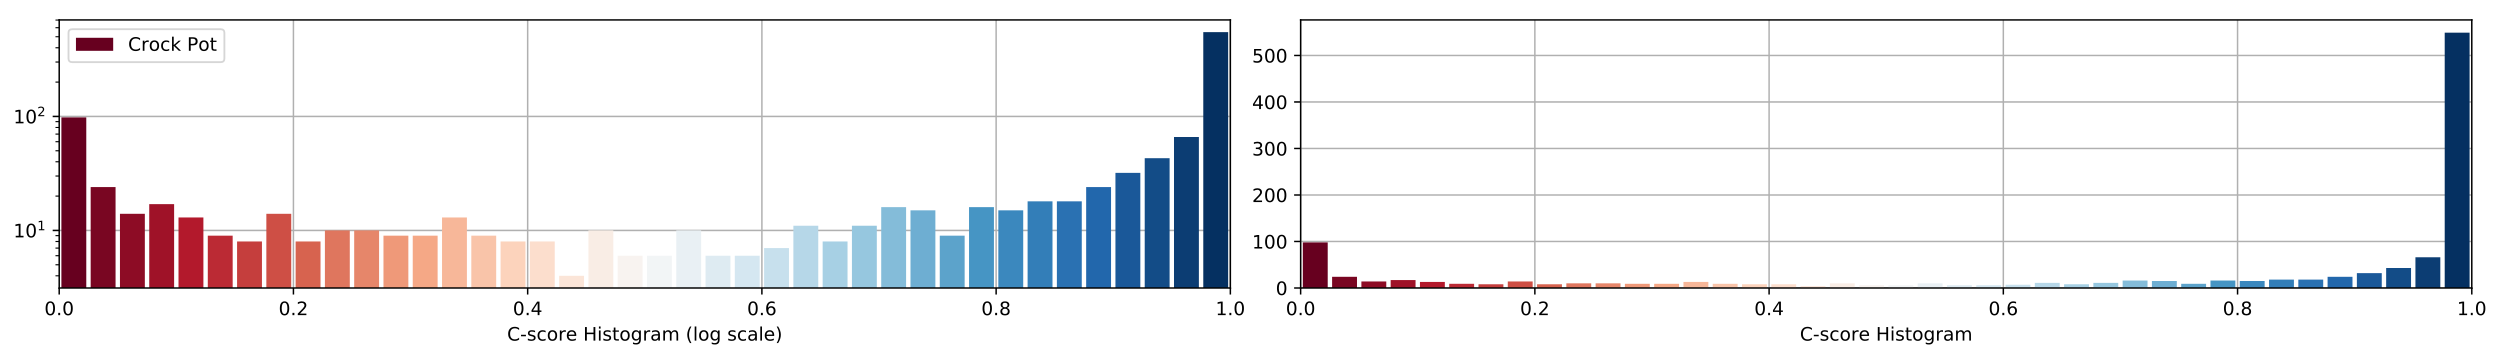 <?xml version="1.0" encoding="utf-8" standalone="no"?>
<!DOCTYPE svg PUBLIC "-//W3C//DTD SVG 1.1//EN"
  "http://www.w3.org/Graphics/SVG/1.1/DTD/svg11.dtd">
<!-- Created with matplotlib (https://matplotlib.org/) -->
<svg height="192.256pt" version="1.1" viewBox="0 0 1342.952 192.256" width="1342.952pt" xmlns="http://www.w3.org/2000/svg" xmlns:xlink="http://www.w3.org/1999/xlink">
 <defs>
  <style type="text/css">
*{stroke-linecap:butt;stroke-linejoin:round;}
  </style>
 </defs>
 <g id="figure_1">
  <g id="patch_1">
   <path d="M 0 192.256 
L 1342.952 192.256 
L 1342.952 0 
L 0 0 
z
" style="fill:#ffffff;"/>
  </g>
  <g id="axes_1">
   <g id="patch_2">
    <path d="M 31.8 154.7 
L 660.926 154.7 
L 660.926 10.7 
L 31.8 10.7 
z
" style="fill:#ffffff;"/>
   </g>
   <g id="matplotlib.axis_1">
    <g id="xtick_1">
     <g id="line2d_1">
      <path clip-path="url(#pb78cf85480)" d="M 31.8 154.7 
L 31.8 10.7 
" style="fill:none;stroke:#b0b0b0;stroke-linecap:square;stroke-width:0.8;"/>
     </g>
     <g id="line2d_2">
      <defs>
       <path d="M 0 0 
L 0 3.5 
" id="mf42992d479" style="stroke:#000000;stroke-width:0.8;"/>
      </defs>
      <g>
       <use style="stroke:#000000;stroke-width:0.8;" x="31.8" xlink:href="#mf42992d479" y="154.7"/>
      </g>
     </g>
     <g id="text_1">
      <!-- 0.0 -->
      <defs>
       <path d="M 31.781 66.406 
Q 24.172 66.406 20.328 58.906 
Q 16.5 51.422 16.5 36.375 
Q 16.5 21.391 20.328 13.891 
Q 24.172 6.391 31.781 6.391 
Q 39.453 6.391 43.281 13.891 
Q 47.125 21.391 47.125 36.375 
Q 47.125 51.422 43.281 58.906 
Q 39.453 66.406 31.781 66.406 
z
M 31.781 74.219 
Q 44.047 74.219 50.516 64.516 
Q 56.984 54.828 56.984 36.375 
Q 56.984 17.969 50.516 8.266 
Q 44.047 -1.422 31.781 -1.422 
Q 19.531 -1.422 13.062 8.266 
Q 6.594 17.969 6.594 36.375 
Q 6.594 54.828 13.062 64.516 
Q 19.531 74.219 31.781 74.219 
z
" id="DejaVuSans-48"/>
       <path d="M 10.688 12.406 
L 21 12.406 
L 21 0 
L 10.688 0 
z
" id="DejaVuSans-46"/>
      </defs>
      <g transform="translate(23.848 169.298)scale(0.1 -0.1)">
       <use xlink:href="#DejaVuSans-48"/>
       <use x="63.623" xlink:href="#DejaVuSans-46"/>
       <use x="95.41" xlink:href="#DejaVuSans-48"/>
      </g>
     </g>
    </g>
    <g id="xtick_2">
     <g id="line2d_3">
      <path clip-path="url(#pb78cf85480)" d="M 157.625 154.7 
L 157.625 10.7 
" style="fill:none;stroke:#b0b0b0;stroke-linecap:square;stroke-width:0.8;"/>
     </g>
     <g id="line2d_4">
      <g>
       <use style="stroke:#000000;stroke-width:0.8;" x="157.625" xlink:href="#mf42992d479" y="154.7"/>
      </g>
     </g>
     <g id="text_2">
      <!-- 0.2 -->
      <defs>
       <path d="M 19.188 8.297 
L 53.609 8.297 
L 53.609 0 
L 7.328 0 
L 7.328 8.297 
Q 12.938 14.109 22.625 23.891 
Q 32.328 33.688 34.812 36.531 
Q 39.547 41.844 41.422 45.531 
Q 43.312 49.219 43.312 52.781 
Q 43.312 58.594 39.234 62.25 
Q 35.156 65.922 28.609 65.922 
Q 23.969 65.922 18.812 64.312 
Q 13.672 62.703 7.812 59.422 
L 7.812 69.391 
Q 13.766 71.781 18.938 73 
Q 24.125 74.219 28.422 74.219 
Q 39.75 74.219 46.484 68.547 
Q 53.219 62.891 53.219 53.422 
Q 53.219 48.922 51.531 44.891 
Q 49.859 40.875 45.406 35.406 
Q 44.188 33.984 37.641 27.219 
Q 31.109 20.453 19.188 8.297 
z
" id="DejaVuSans-50"/>
      </defs>
      <g transform="translate(149.674 169.298)scale(0.1 -0.1)">
       <use xlink:href="#DejaVuSans-48"/>
       <use x="63.623" xlink:href="#DejaVuSans-46"/>
       <use x="95.41" xlink:href="#DejaVuSans-50"/>
      </g>
     </g>
    </g>
    <g id="xtick_3">
     <g id="line2d_5">
      <path clip-path="url(#pb78cf85480)" d="M 283.45 154.7 
L 283.45 10.7 
" style="fill:none;stroke:#b0b0b0;stroke-linecap:square;stroke-width:0.8;"/>
     </g>
     <g id="line2d_6">
      <g>
       <use style="stroke:#000000;stroke-width:0.8;" x="283.45" xlink:href="#mf42992d479" y="154.7"/>
      </g>
     </g>
     <g id="text_3">
      <!-- 0.4 -->
      <defs>
       <path d="M 37.797 64.312 
L 12.891 25.391 
L 37.797 25.391 
z
M 35.203 72.906 
L 47.609 72.906 
L 47.609 25.391 
L 58.016 25.391 
L 58.016 17.188 
L 47.609 17.188 
L 47.609 0 
L 37.797 0 
L 37.797 17.188 
L 4.891 17.188 
L 4.891 26.703 
z
" id="DejaVuSans-52"/>
      </defs>
      <g transform="translate(275.499 169.298)scale(0.1 -0.1)">
       <use xlink:href="#DejaVuSans-48"/>
       <use x="63.623" xlink:href="#DejaVuSans-46"/>
       <use x="95.41" xlink:href="#DejaVuSans-52"/>
      </g>
     </g>
    </g>
    <g id="xtick_4">
     <g id="line2d_7">
      <path clip-path="url(#pb78cf85480)" d="M 409.276 154.7 
L 409.276 10.7 
" style="fill:none;stroke:#b0b0b0;stroke-linecap:square;stroke-width:0.8;"/>
     </g>
     <g id="line2d_8">
      <g>
       <use style="stroke:#000000;stroke-width:0.8;" x="409.276" xlink:href="#mf42992d479" y="154.7"/>
      </g>
     </g>
     <g id="text_4">
      <!-- 0.6 -->
      <defs>
       <path d="M 33.016 40.375 
Q 26.375 40.375 22.484 35.828 
Q 18.609 31.297 18.609 23.391 
Q 18.609 15.531 22.484 10.953 
Q 26.375 6.391 33.016 6.391 
Q 39.656 6.391 43.531 10.953 
Q 47.406 15.531 47.406 23.391 
Q 47.406 31.297 43.531 35.828 
Q 39.656 40.375 33.016 40.375 
z
M 52.594 71.297 
L 52.594 62.312 
Q 48.875 64.062 45.094 64.984 
Q 41.312 65.922 37.594 65.922 
Q 27.828 65.922 22.672 59.328 
Q 17.531 52.734 16.797 39.406 
Q 19.672 43.656 24.016 45.922 
Q 28.375 48.188 33.594 48.188 
Q 44.578 48.188 50.953 41.516 
Q 57.328 34.859 57.328 23.391 
Q 57.328 12.156 50.688 5.359 
Q 44.047 -1.422 33.016 -1.422 
Q 20.359 -1.422 13.672 8.266 
Q 6.984 17.969 6.984 36.375 
Q 6.984 53.656 15.188 63.938 
Q 23.391 74.219 37.203 74.219 
Q 40.922 74.219 44.703 73.484 
Q 48.484 72.75 52.594 71.297 
z
" id="DejaVuSans-54"/>
      </defs>
      <g transform="translate(401.324 169.298)scale(0.1 -0.1)">
       <use xlink:href="#DejaVuSans-48"/>
       <use x="63.623" xlink:href="#DejaVuSans-46"/>
       <use x="95.41" xlink:href="#DejaVuSans-54"/>
      </g>
     </g>
    </g>
    <g id="xtick_5">
     <g id="line2d_9">
      <path clip-path="url(#pb78cf85480)" d="M 535.101 154.7 
L 535.101 10.7 
" style="fill:none;stroke:#b0b0b0;stroke-linecap:square;stroke-width:0.8;"/>
     </g>
     <g id="line2d_10">
      <g>
       <use style="stroke:#000000;stroke-width:0.8;" x="535.101" xlink:href="#mf42992d479" y="154.7"/>
      </g>
     </g>
     <g id="text_5">
      <!-- 0.8 -->
      <defs>
       <path d="M 31.781 34.625 
Q 24.75 34.625 20.719 30.859 
Q 16.703 27.094 16.703 20.516 
Q 16.703 13.922 20.719 10.156 
Q 24.75 6.391 31.781 6.391 
Q 38.812 6.391 42.859 10.172 
Q 46.922 13.969 46.922 20.516 
Q 46.922 27.094 42.891 30.859 
Q 38.875 34.625 31.781 34.625 
z
M 21.922 38.812 
Q 15.578 40.375 12.031 44.719 
Q 8.5 49.078 8.5 55.328 
Q 8.5 64.062 14.719 69.141 
Q 20.953 74.219 31.781 74.219 
Q 42.672 74.219 48.875 69.141 
Q 55.078 64.062 55.078 55.328 
Q 55.078 49.078 51.531 44.719 
Q 48 40.375 41.703 38.812 
Q 48.828 37.156 52.797 32.312 
Q 56.781 27.484 56.781 20.516 
Q 56.781 9.906 50.312 4.234 
Q 43.844 -1.422 31.781 -1.422 
Q 19.734 -1.422 13.25 4.234 
Q 6.781 9.906 6.781 20.516 
Q 6.781 27.484 10.781 32.312 
Q 14.797 37.156 21.922 38.812 
z
M 18.312 54.391 
Q 18.312 48.734 21.844 45.562 
Q 25.391 42.391 31.781 42.391 
Q 38.141 42.391 41.719 45.562 
Q 45.312 48.734 45.312 54.391 
Q 45.312 60.062 41.719 63.234 
Q 38.141 66.406 31.781 66.406 
Q 25.391 66.406 21.844 63.234 
Q 18.312 60.062 18.312 54.391 
z
" id="DejaVuSans-56"/>
      </defs>
      <g transform="translate(527.149 169.298)scale(0.1 -0.1)">
       <use xlink:href="#DejaVuSans-48"/>
       <use x="63.623" xlink:href="#DejaVuSans-46"/>
       <use x="95.41" xlink:href="#DejaVuSans-56"/>
      </g>
     </g>
    </g>
    <g id="xtick_6">
     <g id="line2d_11">
      <path clip-path="url(#pb78cf85480)" d="M 660.926 154.7 
L 660.926 10.7 
" style="fill:none;stroke:#b0b0b0;stroke-linecap:square;stroke-width:0.8;"/>
     </g>
     <g id="line2d_12">
      <g>
       <use style="stroke:#000000;stroke-width:0.8;" x="660.926" xlink:href="#mf42992d479" y="154.7"/>
      </g>
     </g>
     <g id="text_6">
      <!-- 1.0 -->
      <defs>
       <path d="M 12.406 8.297 
L 28.516 8.297 
L 28.516 63.922 
L 10.984 60.406 
L 10.984 69.391 
L 28.422 72.906 
L 38.281 72.906 
L 38.281 8.297 
L 54.391 8.297 
L 54.391 0 
L 12.406 0 
z
" id="DejaVuSans-49"/>
      </defs>
      <g transform="translate(652.975 169.298)scale(0.1 -0.1)">
       <use xlink:href="#DejaVuSans-49"/>
       <use x="63.623" xlink:href="#DejaVuSans-46"/>
       <use x="95.41" xlink:href="#DejaVuSans-48"/>
      </g>
     </g>
    </g>
    <g id="text_7">
     <!-- C-score Histogram (log scale) -->
     <defs>
      <path d="M 64.406 67.281 
L 64.406 56.891 
Q 59.422 61.531 53.781 63.812 
Q 48.141 66.109 41.797 66.109 
Q 29.297 66.109 22.656 58.469 
Q 16.016 50.828 16.016 36.375 
Q 16.016 21.969 22.656 14.328 
Q 29.297 6.688 41.797 6.688 
Q 48.141 6.688 53.781 8.984 
Q 59.422 11.281 64.406 15.922 
L 64.406 5.609 
Q 59.234 2.094 53.438 0.328 
Q 47.656 -1.422 41.219 -1.422 
Q 24.656 -1.422 15.125 8.703 
Q 5.609 18.844 5.609 36.375 
Q 5.609 53.953 15.125 64.078 
Q 24.656 74.219 41.219 74.219 
Q 47.75 74.219 53.531 72.484 
Q 59.328 70.75 64.406 67.281 
z
" id="DejaVuSans-67"/>
      <path d="M 4.891 31.391 
L 31.203 31.391 
L 31.203 23.391 
L 4.891 23.391 
z
" id="DejaVuSans-45"/>
      <path d="M 44.281 53.078 
L 44.281 44.578 
Q 40.484 46.531 36.375 47.5 
Q 32.281 48.484 27.875 48.484 
Q 21.188 48.484 17.844 46.438 
Q 14.5 44.391 14.5 40.281 
Q 14.5 37.156 16.891 35.375 
Q 19.281 33.594 26.516 31.984 
L 29.594 31.297 
Q 39.156 29.25 43.188 25.516 
Q 47.219 21.781 47.219 15.094 
Q 47.219 7.469 41.188 3.016 
Q 35.156 -1.422 24.609 -1.422 
Q 20.219 -1.422 15.453 -0.562 
Q 10.688 0.297 5.422 2 
L 5.422 11.281 
Q 10.406 8.688 15.234 7.391 
Q 20.062 6.109 24.812 6.109 
Q 31.156 6.109 34.562 8.281 
Q 37.984 10.453 37.984 14.406 
Q 37.984 18.062 35.516 20.016 
Q 33.062 21.969 24.703 23.781 
L 21.578 24.516 
Q 13.234 26.266 9.516 29.906 
Q 5.812 33.547 5.812 39.891 
Q 5.812 47.609 11.281 51.797 
Q 16.75 56 26.812 56 
Q 31.781 56 36.172 55.266 
Q 40.578 54.547 44.281 53.078 
z
" id="DejaVuSans-115"/>
      <path d="M 48.781 52.594 
L 48.781 44.188 
Q 44.969 46.297 41.141 47.344 
Q 37.312 48.391 33.406 48.391 
Q 24.656 48.391 19.812 42.844 
Q 14.984 37.312 14.984 27.297 
Q 14.984 17.281 19.812 11.734 
Q 24.656 6.203 33.406 6.203 
Q 37.312 6.203 41.141 7.25 
Q 44.969 8.297 48.781 10.406 
L 48.781 2.094 
Q 45.016 0.344 40.984 -0.531 
Q 36.969 -1.422 32.422 -1.422 
Q 20.062 -1.422 12.781 6.344 
Q 5.516 14.109 5.516 27.297 
Q 5.516 40.672 12.859 48.328 
Q 20.219 56 33.016 56 
Q 37.156 56 41.109 55.141 
Q 45.062 54.297 48.781 52.594 
z
" id="DejaVuSans-99"/>
      <path d="M 30.609 48.391 
Q 23.391 48.391 19.188 42.75 
Q 14.984 37.109 14.984 27.297 
Q 14.984 17.484 19.156 11.844 
Q 23.344 6.203 30.609 6.203 
Q 37.797 6.203 41.984 11.859 
Q 46.188 17.531 46.188 27.297 
Q 46.188 37.016 41.984 42.703 
Q 37.797 48.391 30.609 48.391 
z
M 30.609 56 
Q 42.328 56 49.016 48.375 
Q 55.719 40.766 55.719 27.297 
Q 55.719 13.875 49.016 6.219 
Q 42.328 -1.422 30.609 -1.422 
Q 18.844 -1.422 12.172 6.219 
Q 5.516 13.875 5.516 27.297 
Q 5.516 40.766 12.172 48.375 
Q 18.844 56 30.609 56 
z
" id="DejaVuSans-111"/>
      <path d="M 41.109 46.297 
Q 39.594 47.172 37.812 47.578 
Q 36.031 48 33.891 48 
Q 26.266 48 22.188 43.047 
Q 18.109 38.094 18.109 28.812 
L 18.109 0 
L 9.078 0 
L 9.078 54.688 
L 18.109 54.688 
L 18.109 46.188 
Q 20.953 51.172 25.484 53.578 
Q 30.031 56 36.531 56 
Q 37.453 56 38.578 55.875 
Q 39.703 55.766 41.062 55.516 
z
" id="DejaVuSans-114"/>
      <path d="M 56.203 29.594 
L 56.203 25.203 
L 14.891 25.203 
Q 15.484 15.922 20.484 11.062 
Q 25.484 6.203 34.422 6.203 
Q 39.594 6.203 44.453 7.469 
Q 49.312 8.734 54.109 11.281 
L 54.109 2.781 
Q 49.266 0.734 44.188 -0.344 
Q 39.109 -1.422 33.891 -1.422 
Q 20.797 -1.422 13.156 6.188 
Q 5.516 13.812 5.516 26.812 
Q 5.516 40.234 12.766 48.109 
Q 20.016 56 32.328 56 
Q 43.359 56 49.781 48.891 
Q 56.203 41.797 56.203 29.594 
z
M 47.219 32.234 
Q 47.125 39.594 43.094 43.984 
Q 39.062 48.391 32.422 48.391 
Q 24.906 48.391 20.391 44.141 
Q 15.875 39.891 15.188 32.172 
z
" id="DejaVuSans-101"/>
      <path id="DejaVuSans-32"/>
      <path d="M 9.812 72.906 
L 19.672 72.906 
L 19.672 43.016 
L 55.516 43.016 
L 55.516 72.906 
L 65.375 72.906 
L 65.375 0 
L 55.516 0 
L 55.516 34.719 
L 19.672 34.719 
L 19.672 0 
L 9.812 0 
z
" id="DejaVuSans-72"/>
      <path d="M 9.422 54.688 
L 18.406 54.688 
L 18.406 0 
L 9.422 0 
z
M 9.422 75.984 
L 18.406 75.984 
L 18.406 64.594 
L 9.422 64.594 
z
" id="DejaVuSans-105"/>
      <path d="M 18.312 70.219 
L 18.312 54.688 
L 36.812 54.688 
L 36.812 47.703 
L 18.312 47.703 
L 18.312 18.016 
Q 18.312 11.328 20.141 9.422 
Q 21.969 7.516 27.594 7.516 
L 36.812 7.516 
L 36.812 0 
L 27.594 0 
Q 17.188 0 13.234 3.875 
Q 9.281 7.766 9.281 18.016 
L 9.281 47.703 
L 2.688 47.703 
L 2.688 54.688 
L 9.281 54.688 
L 9.281 70.219 
z
" id="DejaVuSans-116"/>
      <path d="M 45.406 27.984 
Q 45.406 37.75 41.375 43.109 
Q 37.359 48.484 30.078 48.484 
Q 22.859 48.484 18.828 43.109 
Q 14.797 37.75 14.797 27.984 
Q 14.797 18.266 18.828 12.891 
Q 22.859 7.516 30.078 7.516 
Q 37.359 7.516 41.375 12.891 
Q 45.406 18.266 45.406 27.984 
z
M 54.391 6.781 
Q 54.391 -7.172 48.188 -13.984 
Q 42 -20.797 29.203 -20.797 
Q 24.469 -20.797 20.266 -20.094 
Q 16.062 -19.391 12.109 -17.922 
L 12.109 -9.188 
Q 16.062 -11.328 19.922 -12.344 
Q 23.781 -13.375 27.781 -13.375 
Q 36.625 -13.375 41.016 -8.766 
Q 45.406 -4.156 45.406 5.172 
L 45.406 9.625 
Q 42.625 4.781 38.281 2.391 
Q 33.938 0 27.875 0 
Q 17.828 0 11.672 7.656 
Q 5.516 15.328 5.516 27.984 
Q 5.516 40.672 11.672 48.328 
Q 17.828 56 27.875 56 
Q 33.938 56 38.281 53.609 
Q 42.625 51.219 45.406 46.391 
L 45.406 54.688 
L 54.391 54.688 
z
" id="DejaVuSans-103"/>
      <path d="M 34.281 27.484 
Q 23.391 27.484 19.188 25 
Q 14.984 22.516 14.984 16.5 
Q 14.984 11.719 18.141 8.906 
Q 21.297 6.109 26.703 6.109 
Q 34.188 6.109 38.703 11.406 
Q 43.219 16.703 43.219 25.484 
L 43.219 27.484 
z
M 52.203 31.203 
L 52.203 0 
L 43.219 0 
L 43.219 8.297 
Q 40.141 3.328 35.547 0.953 
Q 30.953 -1.422 24.312 -1.422 
Q 15.922 -1.422 10.953 3.297 
Q 6 8.016 6 15.922 
Q 6 25.141 12.172 29.828 
Q 18.359 34.516 30.609 34.516 
L 43.219 34.516 
L 43.219 35.406 
Q 43.219 41.609 39.141 45 
Q 35.062 48.391 27.688 48.391 
Q 23 48.391 18.547 47.266 
Q 14.109 46.141 10.016 43.891 
L 10.016 52.203 
Q 14.938 54.109 19.578 55.047 
Q 24.219 56 28.609 56 
Q 40.484 56 46.344 49.844 
Q 52.203 43.703 52.203 31.203 
z
" id="DejaVuSans-97"/>
      <path d="M 52 44.188 
Q 55.375 50.25 60.062 53.125 
Q 64.75 56 71.094 56 
Q 79.641 56 84.281 50.016 
Q 88.922 44.047 88.922 33.016 
L 88.922 0 
L 79.891 0 
L 79.891 32.719 
Q 79.891 40.578 77.094 44.375 
Q 74.312 48.188 68.609 48.188 
Q 61.625 48.188 57.562 43.547 
Q 53.516 38.922 53.516 30.906 
L 53.516 0 
L 44.484 0 
L 44.484 32.719 
Q 44.484 40.625 41.703 44.406 
Q 38.922 48.188 33.109 48.188 
Q 26.219 48.188 22.156 43.531 
Q 18.109 38.875 18.109 30.906 
L 18.109 0 
L 9.078 0 
L 9.078 54.688 
L 18.109 54.688 
L 18.109 46.188 
Q 21.188 51.219 25.484 53.609 
Q 29.781 56 35.688 56 
Q 41.656 56 45.828 52.969 
Q 50 49.953 52 44.188 
z
" id="DejaVuSans-109"/>
      <path d="M 31 75.875 
Q 24.469 64.656 21.281 53.656 
Q 18.109 42.672 18.109 31.391 
Q 18.109 20.125 21.312 9.062 
Q 24.516 -2 31 -13.188 
L 23.188 -13.188 
Q 15.875 -1.703 12.234 9.375 
Q 8.594 20.453 8.594 31.391 
Q 8.594 42.281 12.203 53.312 
Q 15.828 64.359 23.188 75.875 
z
" id="DejaVuSans-40"/>
      <path d="M 9.422 75.984 
L 18.406 75.984 
L 18.406 0 
L 9.422 0 
z
" id="DejaVuSans-108"/>
      <path d="M 8.016 75.875 
L 15.828 75.875 
Q 23.141 64.359 26.781 53.312 
Q 30.422 42.281 30.422 31.391 
Q 30.422 20.453 26.781 9.375 
Q 23.141 -1.703 15.828 -13.188 
L 8.016 -13.188 
Q 14.5 -2 17.703 9.062 
Q 20.906 20.125 20.906 31.391 
Q 20.906 42.672 17.703 53.656 
Q 14.5 64.656 8.016 75.875 
z
" id="DejaVuSans-41"/>
     </defs>
     <g transform="translate(272.412 182.977)scale(0.1 -0.1)">
      <use xlink:href="#DejaVuSans-67"/>
      <use x="69.824" xlink:href="#DejaVuSans-45"/>
      <use x="105.908" xlink:href="#DejaVuSans-115"/>
      <use x="158.008" xlink:href="#DejaVuSans-99"/>
      <use x="212.988" xlink:href="#DejaVuSans-111"/>
      <use x="274.17" xlink:href="#DejaVuSans-114"/>
      <use x="315.252" xlink:href="#DejaVuSans-101"/>
      <use x="376.775" xlink:href="#DejaVuSans-32"/>
      <use x="408.562" xlink:href="#DejaVuSans-72"/>
      <use x="483.758" xlink:href="#DejaVuSans-105"/>
      <use x="511.541" xlink:href="#DejaVuSans-115"/>
      <use x="563.641" xlink:href="#DejaVuSans-116"/>
      <use x="602.85" xlink:href="#DejaVuSans-111"/>
      <use x="664.031" xlink:href="#DejaVuSans-103"/>
      <use x="727.508" xlink:href="#DejaVuSans-114"/>
      <use x="768.621" xlink:href="#DejaVuSans-97"/>
      <use x="829.9" xlink:href="#DejaVuSans-109"/>
      <use x="927.312" xlink:href="#DejaVuSans-32"/>
      <use x="959.1" xlink:href="#DejaVuSans-40"/>
      <use x="998.113" xlink:href="#DejaVuSans-108"/>
      <use x="1025.896" xlink:href="#DejaVuSans-111"/>
      <use x="1087.078" xlink:href="#DejaVuSans-103"/>
      <use x="1150.555" xlink:href="#DejaVuSans-32"/>
      <use x="1182.342" xlink:href="#DejaVuSans-115"/>
      <use x="1234.441" xlink:href="#DejaVuSans-99"/>
      <use x="1289.422" xlink:href="#DejaVuSans-97"/>
      <use x="1350.701" xlink:href="#DejaVuSans-108"/>
      <use x="1378.484" xlink:href="#DejaVuSans-101"/>
      <use x="1440.008" xlink:href="#DejaVuSans-41"/>
     </g>
    </g>
   </g>
   <g id="matplotlib.axis_2">
    <g id="ytick_1">
     <g id="line2d_13">
      <path clip-path="url(#pb78cf85480)" d="M 31.8 123.783 
L 660.926 123.783 
" style="fill:none;stroke:#b0b0b0;stroke-linecap:square;stroke-width:0.8;"/>
     </g>
     <g id="line2d_14">
      <defs>
       <path d="M 0 0 
L -3.5 0 
" id="m5335e744e8" style="stroke:#000000;stroke-width:0.8;"/>
      </defs>
      <g>
       <use style="stroke:#000000;stroke-width:0.8;" x="31.8" xlink:href="#m5335e744e8" y="123.783"/>
      </g>
     </g>
     <g id="text_8">
      <!-- $\mathdefault{10^{1}}$ -->
      <g transform="translate(7.2 127.582)scale(0.1 -0.1)">
       <use transform="translate(0 0.684)" xlink:href="#DejaVuSans-49"/>
       <use transform="translate(63.623 0.684)" xlink:href="#DejaVuSans-48"/>
       <use transform="translate(128.203 38.966)scale(0.7)" xlink:href="#DejaVuSans-49"/>
      </g>
     </g>
    </g>
    <g id="ytick_2">
     <g id="line2d_15">
      <path clip-path="url(#pb78cf85480)" d="M 31.8 62.54 
L 660.926 62.54 
" style="fill:none;stroke:#b0b0b0;stroke-linecap:square;stroke-width:0.8;"/>
     </g>
     <g id="line2d_16">
      <g>
       <use style="stroke:#000000;stroke-width:0.8;" x="31.8" xlink:href="#m5335e744e8" y="62.54"/>
      </g>
     </g>
     <g id="text_9">
      <!-- $\mathdefault{10^{2}}$ -->
      <g transform="translate(7.2 66.339)scale(0.1 -0.1)">
       <use transform="translate(0 0.766)" xlink:href="#DejaVuSans-49"/>
       <use transform="translate(63.623 0.766)" xlink:href="#DejaVuSans-48"/>
       <use transform="translate(128.203 39.047)scale(0.7)" xlink:href="#DejaVuSans-50"/>
      </g>
     </g>
    </g>
    <g id="ytick_3">
     <g id="line2d_17">
      <defs>
       <path d="M 0 0 
L -2 0 
" id="m6d5c5e8569" style="stroke:#000000;stroke-width:0.6;"/>
      </defs>
      <g>
       <use style="stroke:#000000;stroke-width:0.6;" x="31.8" xlink:href="#m6d5c5e8569" y="148.155"/>
      </g>
     </g>
    </g>
    <g id="ytick_4">
     <g id="line2d_18">
      <g>
       <use style="stroke:#000000;stroke-width:0.6;" x="31.8" xlink:href="#m6d5c5e8569" y="142.219"/>
      </g>
     </g>
    </g>
    <g id="ytick_5">
     <g id="line2d_19">
      <g>
       <use style="stroke:#000000;stroke-width:0.6;" x="31.8" xlink:href="#m6d5c5e8569" y="137.37"/>
      </g>
     </g>
    </g>
    <g id="ytick_6">
     <g id="line2d_20">
      <g>
       <use style="stroke:#000000;stroke-width:0.6;" x="31.8" xlink:href="#m6d5c5e8569" y="133.27"/>
      </g>
     </g>
    </g>
    <g id="ytick_7">
     <g id="line2d_21">
      <g>
       <use style="stroke:#000000;stroke-width:0.6;" x="31.8" xlink:href="#m6d5c5e8569" y="129.718"/>
      </g>
     </g>
    </g>
    <g id="ytick_8">
     <g id="line2d_22">
      <g>
       <use style="stroke:#000000;stroke-width:0.6;" x="31.8" xlink:href="#m6d5c5e8569" y="126.586"/>
      </g>
     </g>
    </g>
    <g id="ytick_9">
     <g id="line2d_23">
      <g>
       <use style="stroke:#000000;stroke-width:0.6;" x="31.8" xlink:href="#m6d5c5e8569" y="105.347"/>
      </g>
     </g>
    </g>
    <g id="ytick_10">
     <g id="line2d_24">
      <g>
       <use style="stroke:#000000;stroke-width:0.6;" x="31.8" xlink:href="#m6d5c5e8569" y="94.563"/>
      </g>
     </g>
    </g>
    <g id="ytick_11">
     <g id="line2d_25">
      <g>
       <use style="stroke:#000000;stroke-width:0.6;" x="31.8" xlink:href="#m6d5c5e8569" y="86.911"/>
      </g>
     </g>
    </g>
    <g id="ytick_12">
     <g id="line2d_26">
      <g>
       <use style="stroke:#000000;stroke-width:0.6;" x="31.8" xlink:href="#m6d5c5e8569" y="80.976"/>
      </g>
     </g>
    </g>
    <g id="ytick_13">
     <g id="line2d_27">
      <g>
       <use style="stroke:#000000;stroke-width:0.6;" x="31.8" xlink:href="#m6d5c5e8569" y="76.126"/>
      </g>
     </g>
    </g>
    <g id="ytick_14">
     <g id="line2d_28">
      <g>
       <use style="stroke:#000000;stroke-width:0.6;" x="31.8" xlink:href="#m6d5c5e8569" y="72.026"/>
      </g>
     </g>
    </g>
    <g id="ytick_15">
     <g id="line2d_29">
      <g>
       <use style="stroke:#000000;stroke-width:0.6;" x="31.8" xlink:href="#m6d5c5e8569" y="68.475"/>
      </g>
     </g>
    </g>
    <g id="ytick_16">
     <g id="line2d_30">
      <g>
       <use style="stroke:#000000;stroke-width:0.6;" x="31.8" xlink:href="#m6d5c5e8569" y="65.342"/>
      </g>
     </g>
    </g>
    <g id="ytick_17">
     <g id="line2d_31">
      <g>
       <use style="stroke:#000000;stroke-width:0.6;" x="31.8" xlink:href="#m6d5c5e8569" y="44.103"/>
      </g>
     </g>
    </g>
    <g id="ytick_18">
     <g id="line2d_32">
      <g>
       <use style="stroke:#000000;stroke-width:0.6;" x="31.8" xlink:href="#m6d5c5e8569" y="33.319"/>
      </g>
     </g>
    </g>
    <g id="ytick_19">
     <g id="line2d_33">
      <g>
       <use style="stroke:#000000;stroke-width:0.6;" x="31.8" xlink:href="#m6d5c5e8569" y="25.667"/>
      </g>
     </g>
    </g>
    <g id="ytick_20">
     <g id="line2d_34">
      <g>
       <use style="stroke:#000000;stroke-width:0.6;" x="31.8" xlink:href="#m6d5c5e8569" y="19.732"/>
      </g>
     </g>
    </g>
    <g id="ytick_21">
     <g id="line2d_35">
      <g>
       <use style="stroke:#000000;stroke-width:0.6;" x="31.8" xlink:href="#m6d5c5e8569" y="14.883"/>
      </g>
     </g>
    </g>
    <g id="ytick_22">
     <g id="line2d_36">
      <g>
       <use style="stroke:#000000;stroke-width:0.6;" x="31.8" xlink:href="#m6d5c5e8569" y="10.783"/>
      </g>
     </g>
    </g>
   </g>
   <g id="patch_3">
    <path clip-path="url(#pb78cf85480)" d="M 32.98 61428.692 
L 46.349 61428.692 
L 46.349 63.077 
L 32.98 63.077 
z
" style="fill:#67001f;"/>
   </g>
   <g id="patch_4">
    <path clip-path="url(#pb78cf85480)" d="M 48.708 61428.692 
L 62.077 61428.692 
L 62.077 100.498 
L 48.708 100.498 
z
" style="fill:#790622;"/>
   </g>
   <g id="patch_5">
    <path clip-path="url(#pb78cf85480)" d="M 64.436 61428.692 
L 77.805 61428.692 
L 77.805 114.834 
L 64.436 114.834 
z
" style="fill:#8d0c25;"/>
   </g>
   <g id="patch_6">
    <path clip-path="url(#pb78cf85480)" d="M 80.164 61428.692 
L 93.533 61428.692 
L 93.533 109.67 
L 80.164 109.67 
z
" style="fill:#9f1228;"/>
   </g>
   <g id="patch_7">
    <path clip-path="url(#pb78cf85480)" d="M 95.892 61428.692 
L 109.261 61428.692 
L 109.261 116.805 
L 95.892 116.805 
z
" style="fill:#b3192c;"/>
   </g>
   <g id="patch_8">
    <path clip-path="url(#pb78cf85480)" d="M 111.62 61428.692 
L 124.989 61428.692 
L 124.989 126.586 
L 111.62 126.586 
z
" style="fill:#bb2a34;"/>
   </g>
   <g id="patch_9">
    <path clip-path="url(#pb78cf85480)" d="M 127.349 61428.692 
L 140.717 61428.692 
L 140.717 129.718 
L 127.349 129.718 
z
" style="fill:#c53e3d;"/>
   </g>
   <g id="patch_10">
    <path clip-path="url(#pb78cf85480)" d="M 143.077 61428.692 
L 156.446 61428.692 
L 156.446 114.834 
L 143.077 114.834 
z
" style="fill:#ce4f45;"/>
   </g>
   <g id="patch_11">
    <path clip-path="url(#pb78cf85480)" d="M 158.805 61428.692 
L 172.174 61428.692 
L 172.174 129.718 
L 158.805 129.718 
z
" style="fill:#d7634f;"/>
   </g>
   <g id="patch_12">
    <path clip-path="url(#pb78cf85480)" d="M 174.533 61428.692 
L 187.902 61428.692 
L 187.902 123.783 
L 174.533 123.783 
z
" style="fill:#df765e;"/>
   </g>
   <g id="patch_13">
    <path clip-path="url(#pb78cf85480)" d="M 190.261 61428.692 
L 203.63 61428.692 
L 203.63 123.783 
L 190.261 123.783 
z
" style="fill:#e6866a;"/>
   </g>
   <g id="patch_14">
    <path clip-path="url(#pb78cf85480)" d="M 205.989 61428.692 
L 219.358 61428.692 
L 219.358 126.586 
L 205.989 126.586 
z
" style="fill:#ef9979;"/>
   </g>
   <g id="patch_15">
    <path clip-path="url(#pb78cf85480)" d="M 221.717 61428.692 
L 235.086 61428.692 
L 235.086 126.586 
L 221.717 126.586 
z
" style="fill:#f5a886;"/>
   </g>
   <g id="patch_16">
    <path clip-path="url(#pb78cf85480)" d="M 237.446 61428.692 
L 250.815 61428.692 
L 250.815 116.805 
L 237.446 116.805 
z
" style="fill:#f7b799;"/>
   </g>
   <g id="patch_17">
    <path clip-path="url(#pb78cf85480)" d="M 253.174 61428.692 
L 266.543 61428.692 
L 266.543 126.586 
L 253.174 126.586 
z
" style="fill:#f9c4a9;"/>
   </g>
   <g id="patch_18">
    <path clip-path="url(#pb78cf85480)" d="M 268.902 61428.692 
L 282.271 61428.692 
L 282.271 129.718 
L 268.902 129.718 
z
" style="fill:#fcd3bc;"/>
   </g>
   <g id="patch_19">
    <path clip-path="url(#pb78cf85480)" d="M 284.63 61428.692 
L 297.999 61428.692 
L 297.999 129.718 
L 284.63 129.718 
z
" style="fill:#fcdecd;"/>
   </g>
   <g id="patch_20">
    <path clip-path="url(#pb78cf85480)" d="M 300.358 61428.692 
L 313.727 61428.692 
L 313.727 148.155 
L 300.358 148.155 
z
" style="fill:#fbe5d8;"/>
   </g>
   <g id="patch_21">
    <path clip-path="url(#pb78cf85480)" d="M 316.086 61428.692 
L 329.455 61428.692 
L 329.455 123.783 
L 316.086 123.783 
z
" style="fill:#f9ede5;"/>
   </g>
   <g id="patch_22">
    <path clip-path="url(#pb78cf85480)" d="M 331.815 61428.692 
L 345.183 61428.692 
L 345.183 137.37 
L 331.815 137.37 
z
" style="fill:#f8f3f0;"/>
   </g>
   <g id="patch_23">
    <path clip-path="url(#pb78cf85480)" d="M 347.543 61428.692 
L 360.912 61428.692 
L 360.912 137.37 
L 347.543 137.37 
z
" style="fill:#f2f5f6;"/>
   </g>
   <g id="patch_24">
    <path clip-path="url(#pb78cf85480)" d="M 363.271 61428.692 
L 376.64 61428.692 
L 376.64 123.783 
L 363.271 123.783 
z
" style="fill:#e9f0f4;"/>
   </g>
   <g id="patch_25">
    <path clip-path="url(#pb78cf85480)" d="M 378.999 61428.692 
L 392.368 61428.692 
L 392.368 137.37 
L 378.999 137.37 
z
" style="fill:#deebf2;"/>
   </g>
   <g id="patch_26">
    <path clip-path="url(#pb78cf85480)" d="M 394.727 61428.692 
L 408.096 61428.692 
L 408.096 137.37 
L 394.727 137.37 
z
" style="fill:#d5e7f1;"/>
   </g>
   <g id="patch_27">
    <path clip-path="url(#pb78cf85480)" d="M 410.455 61428.692 
L 423.824 61428.692 
L 423.824 133.27 
L 410.455 133.27 
z
" style="fill:#c7e0ed;"/>
   </g>
   <g id="patch_28">
    <path clip-path="url(#pb78cf85480)" d="M 426.183 61428.692 
L 439.552 61428.692 
L 439.552 121.248 
L 426.183 121.248 
z
" style="fill:#b6d7e8;"/>
   </g>
   <g id="patch_29">
    <path clip-path="url(#pb78cf85480)" d="M 441.912 61428.692 
L 455.281 61428.692 
L 455.281 129.718 
L 441.912 129.718 
z
" style="fill:#a7d0e4;"/>
   </g>
   <g id="patch_30">
    <path clip-path="url(#pb78cf85480)" d="M 457.64 61428.692 
L 471.009 61428.692 
L 471.009 121.248 
L 457.64 121.248 
z
" style="fill:#96c7df;"/>
   </g>
   <g id="patch_31">
    <path clip-path="url(#pb78cf85480)" d="M 473.368 61428.692 
L 486.737 61428.692 
L 486.737 111.282 
L 473.368 111.282 
z
" style="fill:#84bcd9;"/>
   </g>
   <g id="patch_32">
    <path clip-path="url(#pb78cf85480)" d="M 489.096 61428.692 
L 502.465 61428.692 
L 502.465 112.999 
L 489.096 112.999 
z
" style="fill:#6eaed2;"/>
   </g>
   <g id="patch_33">
    <path clip-path="url(#pb78cf85480)" d="M 504.824 61428.692 
L 518.193 61428.692 
L 518.193 126.586 
L 504.824 126.586 
z
" style="fill:#5ca3cb;"/>
   </g>
   <g id="patch_34">
    <path clip-path="url(#pb78cf85480)" d="M 520.552 61428.692 
L 533.921 61428.692 
L 533.921 111.282 
L 520.552 111.282 
z
" style="fill:#4695c4;"/>
   </g>
   <g id="patch_35">
    <path clip-path="url(#pb78cf85480)" d="M 536.281 61428.692 
L 549.65 61428.692 
L 549.65 112.999 
L 536.281 112.999 
z
" style="fill:#3b88be;"/>
   </g>
   <g id="patch_36">
    <path clip-path="url(#pb78cf85480)" d="M 552.009 61428.692 
L 565.378 61428.692 
L 565.378 108.149 
L 552.009 108.149 
z
" style="fill:#337eb8;"/>
   </g>
   <g id="patch_37">
    <path clip-path="url(#pb78cf85480)" d="M 567.737 61428.692 
L 581.106 61428.692 
L 581.106 108.149 
L 567.737 108.149 
z
" style="fill:#2a71b2;"/>
   </g>
   <g id="patch_38">
    <path clip-path="url(#pb78cf85480)" d="M 583.465 61428.692 
L 596.834 61428.692 
L 596.834 100.498 
L 583.465 100.498 
z
" style="fill:#2267ac;"/>
   </g>
   <g id="patch_39">
    <path clip-path="url(#pb78cf85480)" d="M 599.193 61428.692 
L 612.562 61428.692 
L 612.562 92.846 
L 599.193 92.846 
z
" style="fill:#1a5899;"/>
   </g>
   <g id="patch_40">
    <path clip-path="url(#pb78cf85480)" d="M 614.921 61428.692 
L 628.29 61428.692 
L 628.29 84.987 
L 614.921 84.987 
z
" style="fill:#134c87;"/>
   </g>
   <g id="patch_41">
    <path clip-path="url(#pb78cf85480)" d="M 630.65 61428.692 
L 644.018 61428.692 
L 644.018 73.591 
L 630.65 73.591 
z
" style="fill:#0c3d73;"/>
   </g>
   <g id="patch_42">
    <path clip-path="url(#pb78cf85480)" d="M 646.378 61428.692 
L 659.747 61428.692 
L 659.747 17.245 
L 646.378 17.245 
z
" style="fill:#053061;"/>
   </g>
   <g id="patch_43">
    <path d="M 31.8 154.7 
L 31.8 10.7 
" style="fill:none;stroke:#000000;stroke-linecap:square;stroke-linejoin:miter;stroke-width:0.8;"/>
   </g>
   <g id="patch_44">
    <path d="M 660.926 154.7 
L 660.926 10.7 
" style="fill:none;stroke:#000000;stroke-linecap:square;stroke-linejoin:miter;stroke-width:0.8;"/>
   </g>
   <g id="patch_45">
    <path d="M 31.8 154.7 
L 660.926 154.7 
" style="fill:none;stroke:#000000;stroke-linecap:square;stroke-linejoin:miter;stroke-width:0.8;"/>
   </g>
   <g id="patch_46">
    <path d="M 31.8 10.7 
L 660.926 10.7 
" style="fill:none;stroke:#000000;stroke-linecap:square;stroke-linejoin:miter;stroke-width:0.8;"/>
   </g>
   <g id="legend_1">
    <g id="patch_47">
     <path d="M 38.8 33.378 
L 118.541 33.378 
Q 120.541 33.378 120.541 31.378 
L 120.541 17.7 
Q 120.541 15.7 118.541 15.7 
L 38.8 15.7 
Q 36.8 15.7 36.8 17.7 
L 36.8 31.378 
Q 36.8 33.378 38.8 33.378 
z
" style="fill:#ffffff;opacity:0.8;stroke:#cccccc;stroke-linejoin:miter;"/>
    </g>
    <g id="patch_48">
     <path d="M 40.8 27.298 
L 60.8 27.298 
L 60.8 20.298 
L 40.8 20.298 
z
" style="fill:#67001f;"/>
    </g>
    <g id="text_10">
     <!-- Crock Pot -->
     <defs>
      <path d="M 9.078 75.984 
L 18.109 75.984 
L 18.109 31.109 
L 44.922 54.688 
L 56.391 54.688 
L 27.391 29.109 
L 57.625 0 
L 45.906 0 
L 18.109 26.703 
L 18.109 0 
L 9.078 0 
z
" id="DejaVuSans-107"/>
      <path d="M 19.672 64.797 
L 19.672 37.406 
L 32.078 37.406 
Q 38.969 37.406 42.719 40.969 
Q 46.484 44.531 46.484 51.125 
Q 46.484 57.672 42.719 61.234 
Q 38.969 64.797 32.078 64.797 
z
M 9.812 72.906 
L 32.078 72.906 
Q 44.344 72.906 50.609 67.359 
Q 56.891 61.812 56.891 51.125 
Q 56.891 40.328 50.609 34.812 
Q 44.344 29.297 32.078 29.297 
L 19.672 29.297 
L 19.672 0 
L 9.812 0 
z
" id="DejaVuSans-80"/>
     </defs>
     <g transform="translate(68.8 27.298)scale(0.1 -0.1)">
      <use xlink:href="#DejaVuSans-67"/>
      <use x="69.824" xlink:href="#DejaVuSans-114"/>
      <use x="110.906" xlink:href="#DejaVuSans-111"/>
      <use x="172.088" xlink:href="#DejaVuSans-99"/>
      <use x="227.068" xlink:href="#DejaVuSans-107"/>
      <use x="284.979" xlink:href="#DejaVuSans-32"/>
      <use x="316.766" xlink:href="#DejaVuSans-80"/>
      <use x="377.021" xlink:href="#DejaVuSans-111"/>
      <use x="438.203" xlink:href="#DejaVuSans-116"/>
     </g>
    </g>
   </g>
  </g>
  <g id="axes_2">
   <g id="patch_49">
    <path d="M 698.674 154.7 
L 1327.8 154.7 
L 1327.8 10.7 
L 698.674 10.7 
z
" style="fill:#ffffff;"/>
   </g>
   <g id="matplotlib.axis_3">
    <g id="xtick_7">
     <g id="line2d_37">
      <path clip-path="url(#pc35867d162)" d="M 698.674 154.7 
L 698.674 10.7 
" style="fill:none;stroke:#b0b0b0;stroke-linecap:square;stroke-width:0.8;"/>
     </g>
     <g id="line2d_38">
      <g>
       <use style="stroke:#000000;stroke-width:0.8;" x="698.674" xlink:href="#mf42992d479" y="154.7"/>
      </g>
     </g>
     <g id="text_11">
      <!-- 0.0 -->
      <g transform="translate(690.722 169.298)scale(0.1 -0.1)">
       <use xlink:href="#DejaVuSans-48"/>
       <use x="63.623" xlink:href="#DejaVuSans-46"/>
       <use x="95.41" xlink:href="#DejaVuSans-48"/>
      </g>
     </g>
    </g>
    <g id="xtick_8">
     <g id="line2d_39">
      <path clip-path="url(#pc35867d162)" d="M 824.499 154.7 
L 824.499 10.7 
" style="fill:none;stroke:#b0b0b0;stroke-linecap:square;stroke-width:0.8;"/>
     </g>
     <g id="line2d_40">
      <g>
       <use style="stroke:#000000;stroke-width:0.8;" x="824.499" xlink:href="#mf42992d479" y="154.7"/>
      </g>
     </g>
     <g id="text_12">
      <!-- 0.2 -->
      <g transform="translate(816.547 169.298)scale(0.1 -0.1)">
       <use xlink:href="#DejaVuSans-48"/>
       <use x="63.623" xlink:href="#DejaVuSans-46"/>
       <use x="95.41" xlink:href="#DejaVuSans-50"/>
      </g>
     </g>
    </g>
    <g id="xtick_9">
     <g id="line2d_41">
      <path clip-path="url(#pc35867d162)" d="M 950.324 154.7 
L 950.324 10.7 
" style="fill:none;stroke:#b0b0b0;stroke-linecap:square;stroke-width:0.8;"/>
     </g>
     <g id="line2d_42">
      <g>
       <use style="stroke:#000000;stroke-width:0.8;" x="950.324" xlink:href="#mf42992d479" y="154.7"/>
      </g>
     </g>
     <g id="text_13">
      <!-- 0.4 -->
      <g transform="translate(942.373 169.298)scale(0.1 -0.1)">
       <use xlink:href="#DejaVuSans-48"/>
       <use x="63.623" xlink:href="#DejaVuSans-46"/>
       <use x="95.41" xlink:href="#DejaVuSans-52"/>
      </g>
     </g>
    </g>
    <g id="xtick_10">
     <g id="line2d_43">
      <path clip-path="url(#pc35867d162)" d="M 1076.15 154.7 
L 1076.15 10.7 
" style="fill:none;stroke:#b0b0b0;stroke-linecap:square;stroke-width:0.8;"/>
     </g>
     <g id="line2d_44">
      <g>
       <use style="stroke:#000000;stroke-width:0.8;" x="1076.15" xlink:href="#mf42992d479" y="154.7"/>
      </g>
     </g>
     <g id="text_14">
      <!-- 0.6 -->
      <g transform="translate(1068.198 169.298)scale(0.1 -0.1)">
       <use xlink:href="#DejaVuSans-48"/>
       <use x="63.623" xlink:href="#DejaVuSans-46"/>
       <use x="95.41" xlink:href="#DejaVuSans-54"/>
      </g>
     </g>
    </g>
    <g id="xtick_11">
     <g id="line2d_45">
      <path clip-path="url(#pc35867d162)" d="M 1201.975 154.7 
L 1201.975 10.7 
" style="fill:none;stroke:#b0b0b0;stroke-linecap:square;stroke-width:0.8;"/>
     </g>
     <g id="line2d_46">
      <g>
       <use style="stroke:#000000;stroke-width:0.8;" x="1201.975" xlink:href="#mf42992d479" y="154.7"/>
      </g>
     </g>
     <g id="text_15">
      <!-- 0.8 -->
      <g transform="translate(1194.023 169.298)scale(0.1 -0.1)">
       <use xlink:href="#DejaVuSans-48"/>
       <use x="63.623" xlink:href="#DejaVuSans-46"/>
       <use x="95.41" xlink:href="#DejaVuSans-56"/>
      </g>
     </g>
    </g>
    <g id="xtick_12">
     <g id="line2d_47">
      <path clip-path="url(#pc35867d162)" d="M 1327.8 154.7 
L 1327.8 10.7 
" style="fill:none;stroke:#b0b0b0;stroke-linecap:square;stroke-width:0.8;"/>
     </g>
     <g id="line2d_48">
      <g>
       <use style="stroke:#000000;stroke-width:0.8;" x="1327.8" xlink:href="#mf42992d479" y="154.7"/>
      </g>
     </g>
     <g id="text_16">
      <!-- 1.0 -->
      <g transform="translate(1319.848 169.298)scale(0.1 -0.1)">
       <use xlink:href="#DejaVuSans-49"/>
       <use x="63.623" xlink:href="#DejaVuSans-46"/>
       <use x="95.41" xlink:href="#DejaVuSans-48"/>
      </g>
     </g>
    </g>
    <g id="text_17">
     <!-- C-score Histogram -->
     <g transform="translate(966.871 182.977)scale(0.1 -0.1)">
      <use xlink:href="#DejaVuSans-67"/>
      <use x="69.824" xlink:href="#DejaVuSans-45"/>
      <use x="105.908" xlink:href="#DejaVuSans-115"/>
      <use x="158.008" xlink:href="#DejaVuSans-99"/>
      <use x="212.988" xlink:href="#DejaVuSans-111"/>
      <use x="274.17" xlink:href="#DejaVuSans-114"/>
      <use x="315.252" xlink:href="#DejaVuSans-101"/>
      <use x="376.775" xlink:href="#DejaVuSans-32"/>
      <use x="408.562" xlink:href="#DejaVuSans-72"/>
      <use x="483.758" xlink:href="#DejaVuSans-105"/>
      <use x="511.541" xlink:href="#DejaVuSans-115"/>
      <use x="563.641" xlink:href="#DejaVuSans-116"/>
      <use x="602.85" xlink:href="#DejaVuSans-111"/>
      <use x="664.031" xlink:href="#DejaVuSans-103"/>
      <use x="727.508" xlink:href="#DejaVuSans-114"/>
      <use x="768.621" xlink:href="#DejaVuSans-97"/>
      <use x="829.9" xlink:href="#DejaVuSans-109"/>
     </g>
    </g>
   </g>
   <g id="matplotlib.axis_4">
    <g id="ytick_23">
     <g id="line2d_49">
      <path clip-path="url(#pc35867d162)" d="M 698.674 154.7 
L 1327.8 154.7 
" style="fill:none;stroke:#b0b0b0;stroke-linecap:square;stroke-width:0.8;"/>
     </g>
     <g id="line2d_50">
      <g>
       <use style="stroke:#000000;stroke-width:0.8;" x="698.674" xlink:href="#m5335e744e8" y="154.7"/>
      </g>
     </g>
     <g id="text_18">
      <!-- 0 -->
      <g transform="translate(685.311 158.499)scale(0.1 -0.1)">
       <use xlink:href="#DejaVuSans-48"/>
      </g>
     </g>
    </g>
    <g id="ytick_24">
     <g id="line2d_51">
      <path clip-path="url(#pc35867d162)" d="M 698.674 129.72 
L 1327.8 129.72 
" style="fill:none;stroke:#b0b0b0;stroke-linecap:square;stroke-width:0.8;"/>
     </g>
     <g id="line2d_52">
      <g>
       <use style="stroke:#000000;stroke-width:0.8;" x="698.674" xlink:href="#m5335e744e8" y="129.72"/>
      </g>
     </g>
     <g id="text_19">
      <!-- 100 -->
      <g transform="translate(672.586 133.519)scale(0.1 -0.1)">
       <use xlink:href="#DejaVuSans-49"/>
       <use x="63.623" xlink:href="#DejaVuSans-48"/>
       <use x="127.246" xlink:href="#DejaVuSans-48"/>
      </g>
     </g>
    </g>
    <g id="ytick_25">
     <g id="line2d_53">
      <path clip-path="url(#pc35867d162)" d="M 698.674 104.739 
L 1327.8 104.739 
" style="fill:none;stroke:#b0b0b0;stroke-linecap:square;stroke-width:0.8;"/>
     </g>
     <g id="line2d_54">
      <g>
       <use style="stroke:#000000;stroke-width:0.8;" x="698.674" xlink:href="#m5335e744e8" y="104.739"/>
      </g>
     </g>
     <g id="text_20">
      <!-- 200 -->
      <g transform="translate(672.586 108.538)scale(0.1 -0.1)">
       <use xlink:href="#DejaVuSans-50"/>
       <use x="63.623" xlink:href="#DejaVuSans-48"/>
       <use x="127.246" xlink:href="#DejaVuSans-48"/>
      </g>
     </g>
    </g>
    <g id="ytick_26">
     <g id="line2d_55">
      <path clip-path="url(#pc35867d162)" d="M 698.674 79.759 
L 1327.8 79.759 
" style="fill:none;stroke:#b0b0b0;stroke-linecap:square;stroke-width:0.8;"/>
     </g>
     <g id="line2d_56">
      <g>
       <use style="stroke:#000000;stroke-width:0.8;" x="698.674" xlink:href="#m5335e744e8" y="79.759"/>
      </g>
     </g>
     <g id="text_21">
      <!-- 300 -->
      <defs>
       <path d="M 40.578 39.312 
Q 47.656 37.797 51.625 33 
Q 55.609 28.219 55.609 21.188 
Q 55.609 10.406 48.188 4.484 
Q 40.766 -1.422 27.094 -1.422 
Q 22.516 -1.422 17.656 -0.516 
Q 12.797 0.391 7.625 2.203 
L 7.625 11.719 
Q 11.719 9.328 16.594 8.109 
Q 21.484 6.891 26.812 6.891 
Q 36.078 6.891 40.938 10.547 
Q 45.797 14.203 45.797 21.188 
Q 45.797 27.641 41.281 31.266 
Q 36.766 34.906 28.719 34.906 
L 20.219 34.906 
L 20.219 43.016 
L 29.109 43.016 
Q 36.375 43.016 40.234 45.922 
Q 44.094 48.828 44.094 54.297 
Q 44.094 59.906 40.109 62.906 
Q 36.141 65.922 28.719 65.922 
Q 24.656 65.922 20.016 65.031 
Q 15.375 64.156 9.812 62.312 
L 9.812 71.094 
Q 15.438 72.656 20.344 73.438 
Q 25.25 74.219 29.594 74.219 
Q 40.828 74.219 47.359 69.109 
Q 53.906 64.016 53.906 55.328 
Q 53.906 49.266 50.438 45.094 
Q 46.969 40.922 40.578 39.312 
z
" id="DejaVuSans-51"/>
      </defs>
      <g transform="translate(672.586 83.558)scale(0.1 -0.1)">
       <use xlink:href="#DejaVuSans-51"/>
       <use x="63.623" xlink:href="#DejaVuSans-48"/>
       <use x="127.246" xlink:href="#DejaVuSans-48"/>
      </g>
     </g>
    </g>
    <g id="ytick_27">
     <g id="line2d_57">
      <path clip-path="url(#pc35867d162)" d="M 698.674 54.778 
L 1327.8 54.778 
" style="fill:none;stroke:#b0b0b0;stroke-linecap:square;stroke-width:0.8;"/>
     </g>
     <g id="line2d_58">
      <g>
       <use style="stroke:#000000;stroke-width:0.8;" x="698.674" xlink:href="#m5335e744e8" y="54.778"/>
      </g>
     </g>
     <g id="text_22">
      <!-- 400 -->
      <g transform="translate(672.586 58.577)scale(0.1 -0.1)">
       <use xlink:href="#DejaVuSans-52"/>
       <use x="63.623" xlink:href="#DejaVuSans-48"/>
       <use x="127.246" xlink:href="#DejaVuSans-48"/>
      </g>
     </g>
    </g>
    <g id="ytick_28">
     <g id="line2d_59">
      <path clip-path="url(#pc35867d162)" d="M 698.674 29.798 
L 1327.8 29.798 
" style="fill:none;stroke:#b0b0b0;stroke-linecap:square;stroke-width:0.8;"/>
     </g>
     <g id="line2d_60">
      <g>
       <use style="stroke:#000000;stroke-width:0.8;" x="698.674" xlink:href="#m5335e744e8" y="29.798"/>
      </g>
     </g>
     <g id="text_23">
      <!-- 500 -->
      <defs>
       <path d="M 10.797 72.906 
L 49.516 72.906 
L 49.516 64.594 
L 19.828 64.594 
L 19.828 46.734 
Q 21.969 47.469 24.109 47.828 
Q 26.266 48.188 28.422 48.188 
Q 40.625 48.188 47.75 41.5 
Q 54.891 34.812 54.891 23.391 
Q 54.891 11.625 47.562 5.094 
Q 40.234 -1.422 26.906 -1.422 
Q 22.312 -1.422 17.547 -0.641 
Q 12.797 0.141 7.719 1.703 
L 7.719 11.625 
Q 12.109 9.234 16.797 8.062 
Q 21.484 6.891 26.703 6.891 
Q 35.156 6.891 40.078 11.328 
Q 45.016 15.766 45.016 23.391 
Q 45.016 31 40.078 35.438 
Q 35.156 39.891 26.703 39.891 
Q 22.75 39.891 18.812 39.016 
Q 14.891 38.141 10.797 36.281 
z
" id="DejaVuSans-53"/>
      </defs>
      <g transform="translate(672.586 33.597)scale(0.1 -0.1)">
       <use xlink:href="#DejaVuSans-53"/>
       <use x="63.623" xlink:href="#DejaVuSans-48"/>
       <use x="127.246" xlink:href="#DejaVuSans-48"/>
      </g>
     </g>
    </g>
   </g>
   <g id="patch_50">
    <path clip-path="url(#pc35867d162)" d="M 699.853 154.7 
L 713.222 154.7 
L 713.222 130.219 
L 699.853 130.219 
z
" style="fill:#67001f;"/>
   </g>
   <g id="patch_51">
    <path clip-path="url(#pc35867d162)" d="M 715.582 154.7 
L 728.95 154.7 
L 728.95 148.705 
L 715.582 148.705 
z
" style="fill:#790622;"/>
   </g>
   <g id="patch_52">
    <path clip-path="url(#pc35867d162)" d="M 731.31 154.7 
L 744.679 154.7 
L 744.679 151.203 
L 731.31 151.203 
z
" style="fill:#8d0c25;"/>
   </g>
   <g id="patch_53">
    <path clip-path="url(#pc35867d162)" d="M 747.038 154.7 
L 760.407 154.7 
L 760.407 150.453 
L 747.038 150.453 
z
" style="fill:#9f1228;"/>
   </g>
   <g id="patch_54">
    <path clip-path="url(#pc35867d162)" d="M 762.766 154.7 
L 776.135 154.7 
L 776.135 151.453 
L 762.766 151.453 
z
" style="fill:#b3192c;"/>
   </g>
   <g id="patch_55">
    <path clip-path="url(#pc35867d162)" d="M 778.494 154.7 
L 791.863 154.7 
L 791.863 152.452 
L 778.494 152.452 
z
" style="fill:#bb2a34;"/>
   </g>
   <g id="patch_56">
    <path clip-path="url(#pc35867d162)" d="M 794.222 154.7 
L 807.591 154.7 
L 807.591 152.702 
L 794.222 152.702 
z
" style="fill:#c53e3d;"/>
   </g>
   <g id="patch_57">
    <path clip-path="url(#pc35867d162)" d="M 809.95 154.7 
L 823.319 154.7 
L 823.319 151.203 
L 809.95 151.203 
z
" style="fill:#ce4f45;"/>
   </g>
   <g id="patch_58">
    <path clip-path="url(#pc35867d162)" d="M 825.679 154.7 
L 839.048 154.7 
L 839.048 152.702 
L 825.679 152.702 
z
" style="fill:#d7634f;"/>
   </g>
   <g id="patch_59">
    <path clip-path="url(#pc35867d162)" d="M 841.407 154.7 
L 854.776 154.7 
L 854.776 152.202 
L 841.407 152.202 
z
" style="fill:#df765e;"/>
   </g>
   <g id="patch_60">
    <path clip-path="url(#pc35867d162)" d="M 857.135 154.7 
L 870.504 154.7 
L 870.504 152.202 
L 857.135 152.202 
z
" style="fill:#e6866a;"/>
   </g>
   <g id="patch_61">
    <path clip-path="url(#pc35867d162)" d="M 872.863 154.7 
L 886.232 154.7 
L 886.232 152.452 
L 872.863 152.452 
z
" style="fill:#ef9979;"/>
   </g>
   <g id="patch_62">
    <path clip-path="url(#pc35867d162)" d="M 888.591 154.7 
L 901.96 154.7 
L 901.96 152.452 
L 888.591 152.452 
z
" style="fill:#f5a886;"/>
   </g>
   <g id="patch_63">
    <path clip-path="url(#pc35867d162)" d="M 904.319 154.7 
L 917.688 154.7 
L 917.688 151.453 
L 904.319 151.453 
z
" style="fill:#f7b799;"/>
   </g>
   <g id="patch_64">
    <path clip-path="url(#pc35867d162)" d="M 920.048 154.7 
L 933.417 154.7 
L 933.417 152.452 
L 920.048 152.452 
z
" style="fill:#f9c4a9;"/>
   </g>
   <g id="patch_65">
    <path clip-path="url(#pc35867d162)" d="M 935.776 154.7 
L 949.145 154.7 
L 949.145 152.702 
L 935.776 152.702 
z
" style="fill:#fcd3bc;"/>
   </g>
   <g id="patch_66">
    <path clip-path="url(#pc35867d162)" d="M 951.504 154.7 
L 964.873 154.7 
L 964.873 152.702 
L 951.504 152.702 
z
" style="fill:#fcdecd;"/>
   </g>
   <g id="patch_67">
    <path clip-path="url(#pc35867d162)" d="M 967.232 154.7 
L 980.601 154.7 
L 980.601 153.701 
L 967.232 153.701 
z
" style="fill:#fbe5d8;"/>
   </g>
   <g id="patch_68">
    <path clip-path="url(#pc35867d162)" d="M 982.96 154.7 
L 996.329 154.7 
L 996.329 152.202 
L 982.96 152.202 
z
" style="fill:#f9ede5;"/>
   </g>
   <g id="patch_69">
    <path clip-path="url(#pc35867d162)" d="M 998.688 154.7 
L 1012.057 154.7 
L 1012.057 153.201 
L 998.688 153.201 
z
" style="fill:#f8f3f0;"/>
   </g>
   <g id="patch_70">
    <path clip-path="url(#pc35867d162)" d="M 1014.417 154.7 
L 1027.785 154.7 
L 1027.785 153.201 
L 1014.417 153.201 
z
" style="fill:#f2f5f6;"/>
   </g>
   <g id="patch_71">
    <path clip-path="url(#pc35867d162)" d="M 1030.145 154.7 
L 1043.514 154.7 
L 1043.514 152.202 
L 1030.145 152.202 
z
" style="fill:#e9f0f4;"/>
   </g>
   <g id="patch_72">
    <path clip-path="url(#pc35867d162)" d="M 1045.873 154.7 
L 1059.242 154.7 
L 1059.242 153.201 
L 1045.873 153.201 
z
" style="fill:#deebf2;"/>
   </g>
   <g id="patch_73">
    <path clip-path="url(#pc35867d162)" d="M 1061.601 154.7 
L 1074.97 154.7 
L 1074.97 153.201 
L 1061.601 153.201 
z
" style="fill:#d5e7f1;"/>
   </g>
   <g id="patch_74">
    <path clip-path="url(#pc35867d162)" d="M 1077.329 154.7 
L 1090.698 154.7 
L 1090.698 152.951 
L 1077.329 152.951 
z
" style="fill:#c7e0ed;"/>
   </g>
   <g id="patch_75">
    <path clip-path="url(#pc35867d162)" d="M 1093.057 154.7 
L 1106.426 154.7 
L 1106.426 151.952 
L 1093.057 151.952 
z
" style="fill:#b6d7e8;"/>
   </g>
   <g id="patch_76">
    <path clip-path="url(#pc35867d162)" d="M 1108.785 154.7 
L 1122.154 154.7 
L 1122.154 152.702 
L 1108.785 152.702 
z
" style="fill:#a7d0e4;"/>
   </g>
   <g id="patch_77">
    <path clip-path="url(#pc35867d162)" d="M 1124.514 154.7 
L 1137.883 154.7 
L 1137.883 151.952 
L 1124.514 151.952 
z
" style="fill:#96c7df;"/>
   </g>
   <g id="patch_78">
    <path clip-path="url(#pc35867d162)" d="M 1140.242 154.7 
L 1153.611 154.7 
L 1153.611 150.703 
L 1140.242 150.703 
z
" style="fill:#84bcd9;"/>
   </g>
   <g id="patch_79">
    <path clip-path="url(#pc35867d162)" d="M 1155.97 154.7 
L 1169.339 154.7 
L 1169.339 150.953 
L 1155.97 150.953 
z
" style="fill:#6eaed2;"/>
   </g>
   <g id="patch_80">
    <path clip-path="url(#pc35867d162)" d="M 1171.698 154.7 
L 1185.067 154.7 
L 1185.067 152.452 
L 1171.698 152.452 
z
" style="fill:#5ca3cb;"/>
   </g>
   <g id="patch_81">
    <path clip-path="url(#pc35867d162)" d="M 1187.426 154.7 
L 1200.795 154.7 
L 1200.795 150.703 
L 1187.426 150.703 
z
" style="fill:#4695c4;"/>
   </g>
   <g id="patch_82">
    <path clip-path="url(#pc35867d162)" d="M 1203.154 154.7 
L 1216.523 154.7 
L 1216.523 150.953 
L 1203.154 150.953 
z
" style="fill:#3b88be;"/>
   </g>
   <g id="patch_83">
    <path clip-path="url(#pc35867d162)" d="M 1218.883 154.7 
L 1232.251 154.7 
L 1232.251 150.204 
L 1218.883 150.204 
z
" style="fill:#337eb8;"/>
   </g>
   <g id="patch_84">
    <path clip-path="url(#pc35867d162)" d="M 1234.611 154.7 
L 1247.98 154.7 
L 1247.98 150.204 
L 1234.611 150.204 
z
" style="fill:#2a71b2;"/>
   </g>
   <g id="patch_85">
    <path clip-path="url(#pc35867d162)" d="M 1250.339 154.7 
L 1263.708 154.7 
L 1263.708 148.705 
L 1250.339 148.705 
z
" style="fill:#2267ac;"/>
   </g>
   <g id="patch_86">
    <path clip-path="url(#pc35867d162)" d="M 1266.067 154.7 
L 1279.436 154.7 
L 1279.436 146.706 
L 1266.067 146.706 
z
" style="fill:#1a5899;"/>
   </g>
   <g id="patch_87">
    <path clip-path="url(#pc35867d162)" d="M 1281.795 154.7 
L 1295.164 154.7 
L 1295.164 143.958 
L 1281.795 143.958 
z
" style="fill:#134c87;"/>
   </g>
   <g id="patch_88">
    <path clip-path="url(#pc35867d162)" d="M 1297.523 154.7 
L 1310.892 154.7 
L 1310.892 138.213 
L 1297.523 138.213 
z
" style="fill:#0c3d73;"/>
   </g>
   <g id="patch_89">
    <path clip-path="url(#pc35867d162)" d="M 1313.251 154.7 
L 1326.62 154.7 
L 1326.62 17.557 
L 1313.251 17.557 
z
" style="fill:#053061;"/>
   </g>
   <g id="patch_90">
    <path d="M 698.674 154.7 
L 698.674 10.7 
" style="fill:none;stroke:#000000;stroke-linecap:square;stroke-linejoin:miter;stroke-width:0.8;"/>
   </g>
   <g id="patch_91">
    <path d="M 1327.8 154.7 
L 1327.8 10.7 
" style="fill:none;stroke:#000000;stroke-linecap:square;stroke-linejoin:miter;stroke-width:0.8;"/>
   </g>
   <g id="patch_92">
    <path d="M 698.674 154.7 
L 1327.8 154.7 
" style="fill:none;stroke:#000000;stroke-linecap:square;stroke-linejoin:miter;stroke-width:0.8;"/>
   </g>
   <g id="patch_93">
    <path d="M 698.674 10.7 
L 1327.8 10.7 
" style="fill:none;stroke:#000000;stroke-linecap:square;stroke-linejoin:miter;stroke-width:0.8;"/>
   </g>
  </g>
 </g>
 <defs>
  <clipPath id="pb78cf85480">
   <rect height="144" width="629.126" x="31.8" y="10.7"/>
  </clipPath>
  <clipPath id="pc35867d162">
   <rect height="144" width="629.126" x="698.674" y="10.7"/>
  </clipPath>
 </defs>
</svg>
